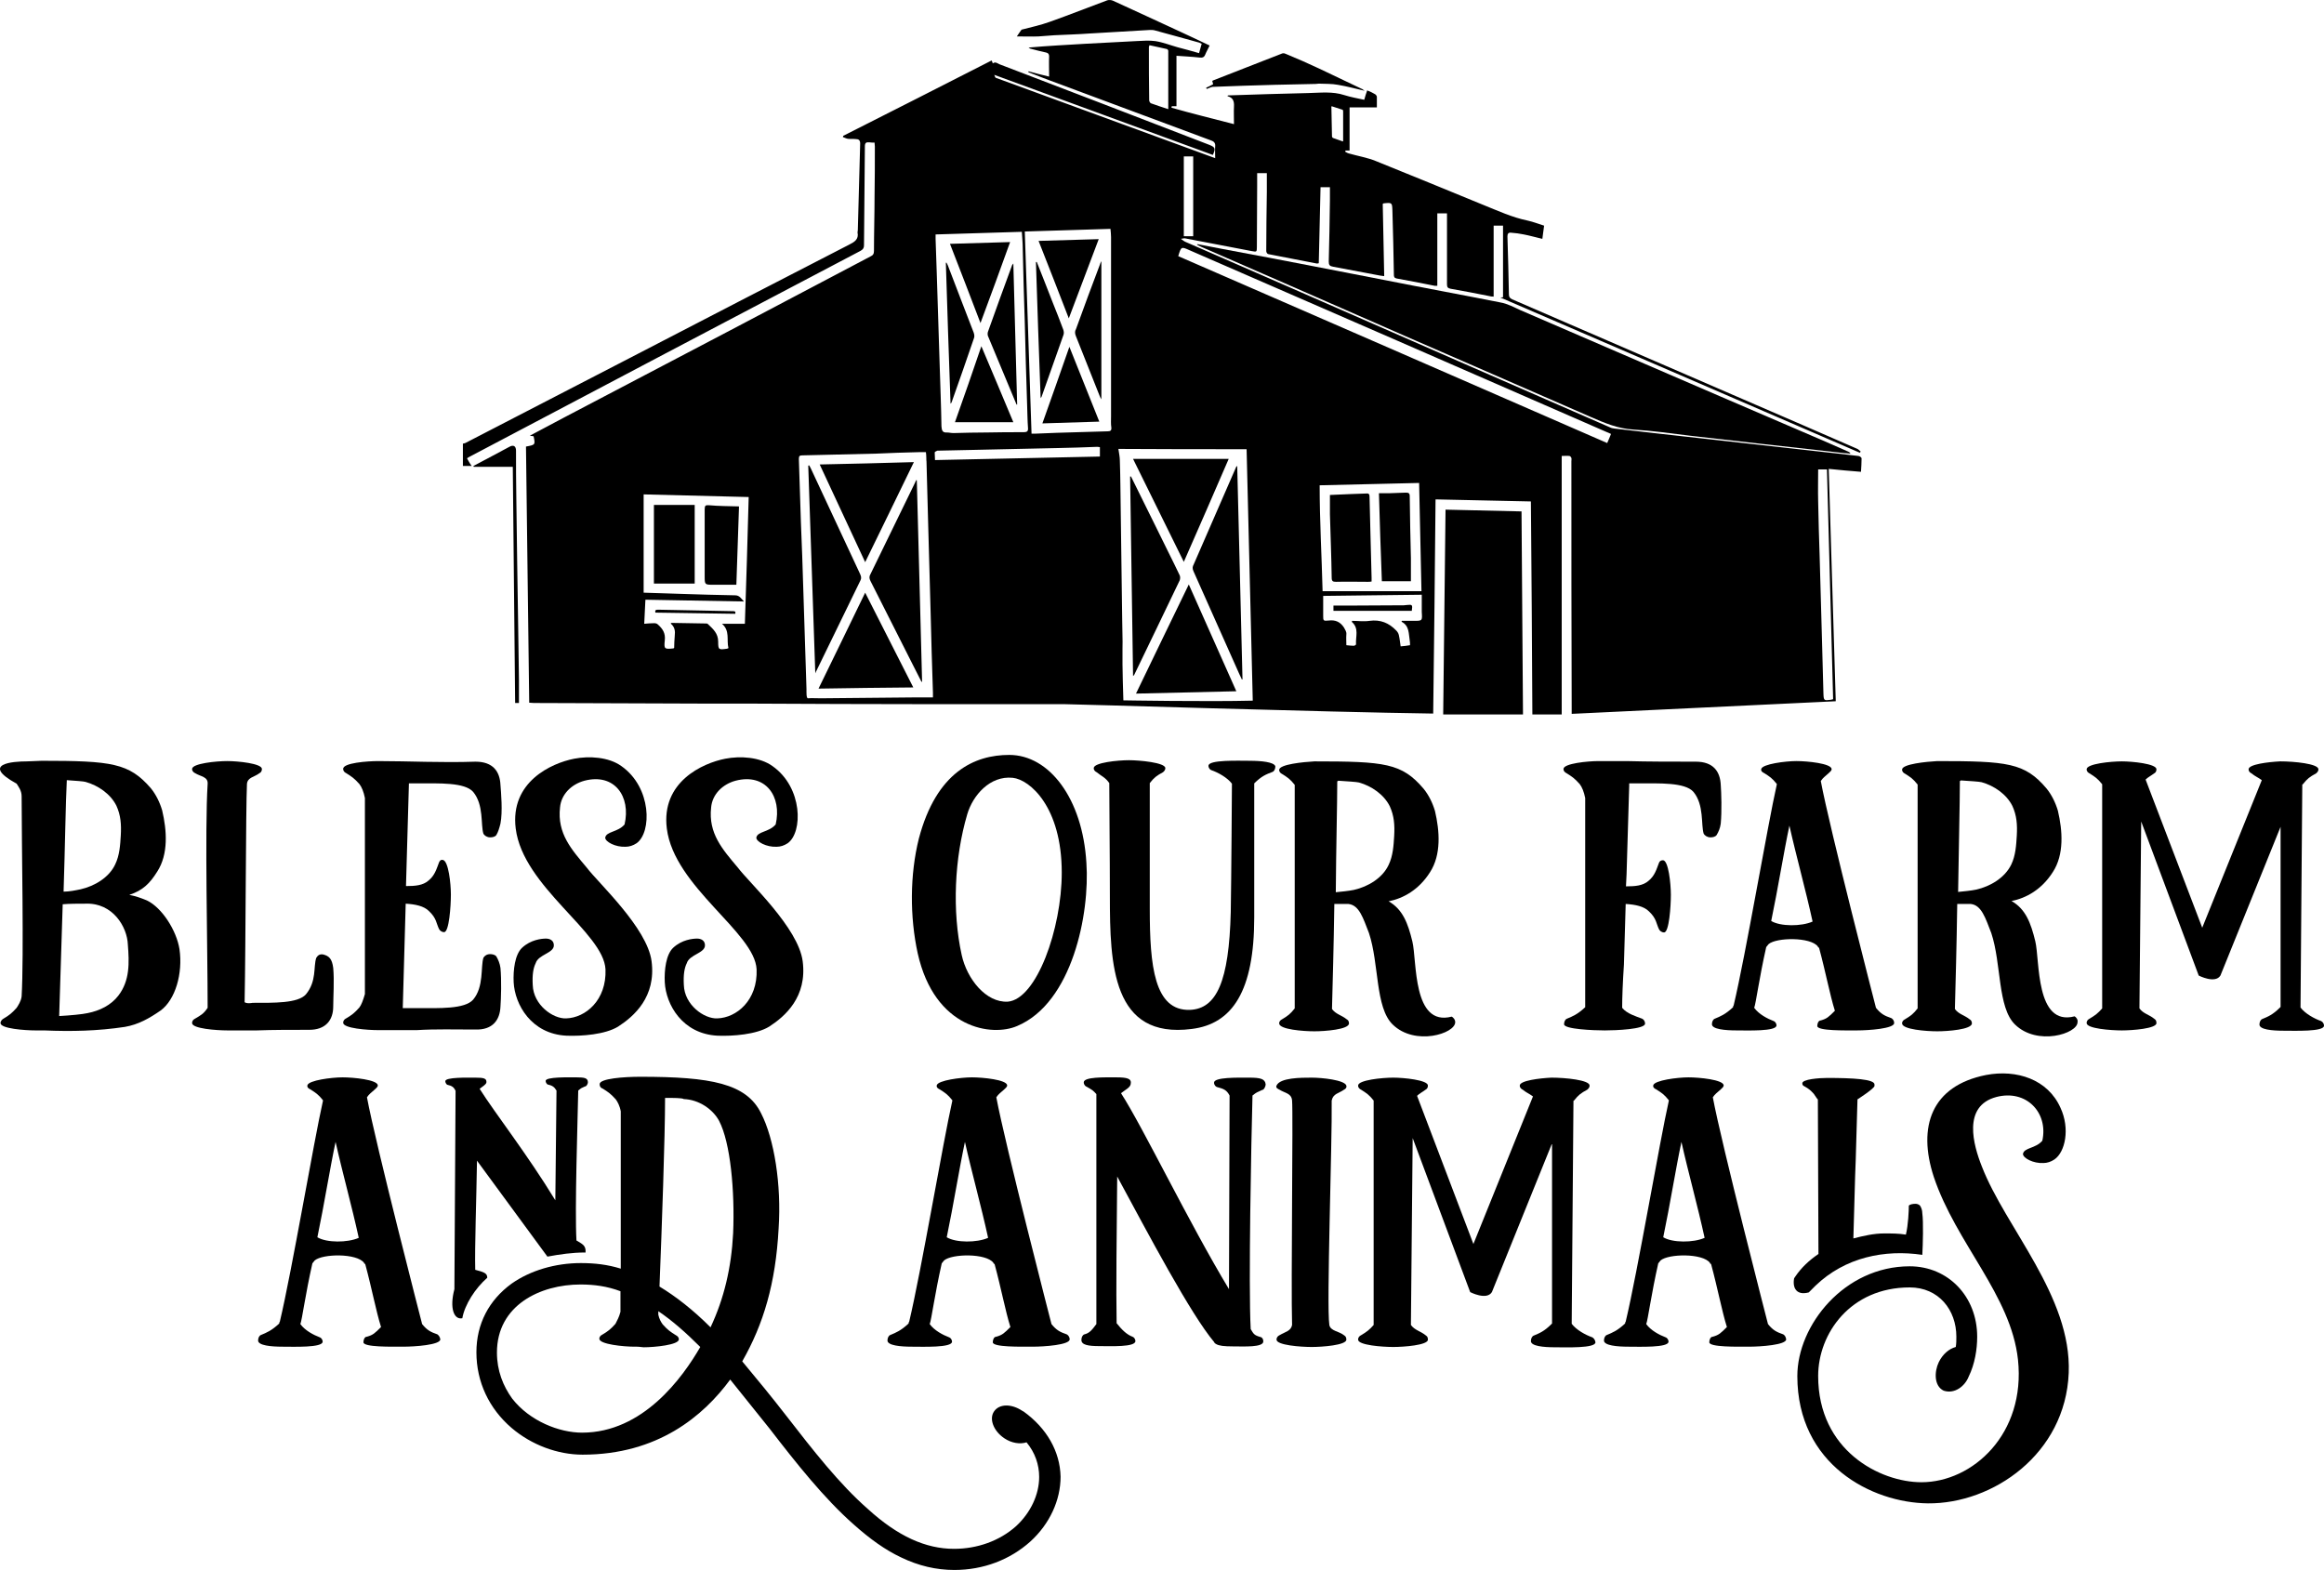 <?xml version="1.0" encoding="UTF-8" standalone="no"?>
<!-- Generator: Adobe Illustrator 21.0.0, SVG Export Plug-In . SVG Version: 6.00 Build 0)  -->

<svg
   xmlns:dc="http://purl.org/dc/elements/1.1/"
   xmlns:cc="http://creativecommons.org/ns#"
   xmlns:rdf="http://www.w3.org/1999/02/22-rdf-syntax-ns#"
   xmlns:svg="http://www.w3.org/2000/svg"
   xmlns="http://www.w3.org/2000/svg"
   xmlns:sodipodi="http://sodipodi.sourceforge.net/DTD/sodipodi-0.dtd"
   xmlns:inkscape="http://www.inkscape.org/namespaces/inkscape"
   version="1.1"
   id="Layer_1"
   x="0px"
   y="0px"
   viewBox="0 0 792.071 535.109"
   xml:space="preserve"
   sodipodi:docname="8005.svg"
   width="792.071"
   height="535.109"
   inkscape:version="0.92.3 (2405546, 2018-03-11)"><defs
   id="defs107" /><sodipodi:namedview
   pagecolor="#ffffff"
   bordercolor="#666666"
   borderopacity="1"
   objecttolerance="10"
   gridtolerance="10"
   guidetolerance="10"
   inkscape:pageopacity="0"
   inkscape:pageshadow="2"
   inkscape:window-width="640"
   inkscape:window-height="480"
   id="namedview105"
   showgrid="false"
   fit-margin-top="0"
   fit-margin-left="0"
   fit-margin-right="0"
   fit-margin-bottom="0"
   inkscape:zoom="0.27314815"
   inkscape:cx="396.07048"
   inkscape:cy="267.40001"
   inkscape:window-x="0"
   inkscape:window-y="0"
   inkscape:window-maximized="0"
   inkscape:current-layer="Layer_1" />
<style
   type="text/css"
   id="style2">
	.st0{fill:#FFFFFF;}
	.st1{fill:#1A1A1A;}
</style>
<g
   id="g102"
   transform="translate(-35.93,-164.291)">
	<path
   d="m 86,471.2 c -1.9,-0.8 -3.9,-1.5 -6,-1.9 4.6,-1.5 7,-3.9 9.5,-7.9 3.9,-6 3.3,-14.1 1.7,-20.9 -0.8,-2.7 -2.1,-5.4 -3.9,-7.6 -7.4,-8.5 -13.2,-9.3 -37.2,-9.3 l -5,0.2 c -4.8,0 -15.9,0.8 -3.5,7.6 0.6,1 1.7,2.3 1.7,4.3 0,16.8 0.8,54.4 0,68.2 -0.2,1.7 -1.2,3.1 -1.7,3.9 -1.7,1.9 -2.5,2.5 -4.5,3.7 -0.4,0.2 -1,0.8 -1,1.5 0,1.9 8.3,2.5 12,2.5 H 51 c 9.3,0.4 18.2,0.2 27.5,-1.2 4.6,-0.8 8.3,-2.9 12.2,-5.6 5,-3.7 7.6,-12.6 6.4,-20.9 -1,-6.3 -5.9,-14.1 -11.1,-16.6 z m -27.3,-41 c 2.9,0.2 5.8,0.4 6.4,0.6 4.3,1.2 8.5,4.1 10.5,8.1 1.5,3.3 1.7,6.4 1.5,10.1 -0.2,3.3 -0.4,6.8 -1.9,9.9 -2.1,4.5 -7,7.4 -11.8,8.5 -1.9,0.4 -3.9,0.8 -5.8,0.8 0.5,-15.2 0.7,-30.5 1.1,-38 z m 17.6,73.4 c -2.5,3.3 -6.4,5.2 -10.5,6 -1.7,0.4 -6,0.8 -9.7,1 l 1.2,-38.1 c 2.5,-0.2 5.2,-0.2 7.7,-0.2 9.5,-0.4 14.3,8.1 14.5,13.9 0.5,6.3 0.7,12.3 -3.2,17.4 z"
   id="path4"
   inkscape:connector-curvature="0" />
	<path
   d="m 149.5,507.4 c 0,-3.3 0.4,-8.9 0,-13.2 -0.4,-3.1 -1.4,-4.1 -3.5,-4.6 -1.4,-0.2 -1.9,0.6 -2.3,1.2 -1,3.1 0.2,7.9 -3.5,12.4 -2.7,3.1 -11,2.9 -18.2,2.9 0,0 -1.7,0.4 -2.7,-0.2 0.4,-20.9 0.4,-65.8 0.8,-74.4 0.2,-2.3 2.5,-2.3 4.3,-3.7 0.4,-0.2 0.8,-0.6 0.8,-1.4 0,-1.9 -8.3,-2.7 -11.8,-2.7 -3.7,0 -12,0.8 -12,2.7 0,0.8 0.6,1.2 1,1.4 1.9,1.2 4.5,1.2 4.3,3.7 -1,15.7 0,55.8 0,76.3 -1.4,2.1 -2.3,2.5 -4.3,3.7 -0.4,0.2 -1,0.6 -1,1.5 0,1.9 8.3,2.5 12,2.5 h 10.1 c 5.4,-0.2 11.4,-0.2 17.6,-0.2 5.9,0.1 8.4,-3.4 8.4,-7.9 z"
   id="path6"
   inkscape:connector-curvature="0" />
	<path
   d="m 206.5,507.4 c 0.2,-2.7 0.4,-8.9 0,-13.2 -0.2,-1.5 -0.8,-2.9 -1.4,-3.9 -0.4,-0.6 -1.4,-0.8 -2.1,-0.8 -1.2,0 -1.9,0.6 -2.3,1.2 -1,3.1 0.2,9.9 -3.5,14.3 -2.9,3.3 -11.6,2.9 -19,2.9 h -5 l 1,-35.6 c 3.3,0.2 6.2,0.8 7.9,2.5 2.7,2.5 2.5,4.3 3.5,6.2 0.2,0.4 0.8,1 1.7,1 1.7,0 2.3,-8.9 2.3,-12.8 0,-3.7 -0.8,-11.4 -2.7,-11.8 -0.8,-0.2 -1.2,0.4 -1.4,1 -0.8,2.1 -1.4,4.3 -3.5,6 -1.9,1.7 -4.6,1.9 -7.7,1.9 l 1,-35 h 2.9 c 7.4,0 16.1,-0.4 19,2.9 3.7,4.5 2.5,11.2 3.5,14.3 0.4,0.6 1.2,1.2 2.3,1.2 0.8,0 1.7,-0.2 2.1,-0.8 0.6,-1 1,-2.3 1.4,-3.9 0.8,-4.1 0.2,-10.5 0,-13.2 -0.2,-4.5 -2.5,-7.9 -8.5,-7.9 -11.8,0.4 -22.5,-0.2 -33.1,-0.2 -3.7,0 -12.2,0.6 -12,2.7 0,0.8 0.6,1.2 1,1.4 1.9,1.2 2.7,1.7 4.5,3.7 0.8,1 1.5,2.7 1.9,4.8 v 66.8 c -0.6,2.1 -1.2,3.7 -1.9,4.6 -1.7,1.9 -2.5,2.5 -4.5,3.7 -0.4,0.2 -1,0.6 -1,1.5 0,1.9 8.3,2.5 12,2.5 H 178 c 6.4,-0.4 13,-0.2 19.9,-0.2 6,0.2 8.4,-3.3 8.6,-7.8 z"
   id="path8"
   inkscape:connector-curvature="0" />
	<path
   d="m 224.7,486.5 c 0,-1.7 -1.4,-2.3 -2.7,-2.3 -1.5,0 -5.2,0.4 -8.1,3.1 -2.5,2.3 -3.1,7.7 -2.9,11.8 0.4,7.6 6,17.6 18,18.2 5.2,0.2 13.2,-0.4 17.6,-3.1 5.4,-3.5 13,-10.1 11.4,-22.3 -1.5,-11.4 -18.2,-26.7 -22.1,-31.9 -5.2,-6.2 -10.1,-11.6 -9.1,-20.5 0.4,-4.5 3.9,-7.9 8.3,-9.1 10.3,-2.7 15.9,5.4 13.7,14.9 -2.3,2.7 -6.2,2.3 -6.6,4.5 0,1.4 3.5,3.3 7,3.1 1.2,0 2.5,-0.4 3.7,-1.2 5.2,-3.7 5.2,-19 -5.2,-26.3 -4.3,-3.1 -11,-3.5 -16.1,-2.5 -7.7,1.5 -21.9,7.9 -19.9,23.8 2.5,19.9 30,35.4 30.6,48 0.4,10.5 -6.8,16.5 -13.4,16.7 -4.5,0.2 -11.2,-4.6 -11.4,-11.4 -0.2,-3.5 0.2,-5.8 1,-7.4 0.9,-3 6.2,-3.4 6.2,-6.1 z"
   id="path10"
   inkscape:connector-curvature="0" />
	<path
   d="m 276.2,486.5 c 0,-1.7 -1.4,-2.3 -2.7,-2.3 -1.5,0 -5.2,0.4 -8.1,3.1 -2.5,2.3 -3.1,7.7 -2.9,11.8 0.4,7.6 6,17.6 18,18.2 5.2,0.2 13.2,-0.4 17.6,-3.1 5.4,-3.5 13,-10.1 11.4,-22.3 -1.5,-11.4 -18.2,-26.7 -22.1,-31.9 -5.2,-6.2 -10.1,-11.6 -9.1,-20.5 0.4,-4.5 3.9,-7.9 8.3,-9.1 10.3,-2.7 15.9,5.4 13.7,14.9 -2.3,2.7 -6.2,2.3 -6.6,4.5 0,1.4 3.5,3.3 7,3.1 1.2,0 2.5,-0.4 3.7,-1.2 5.2,-3.7 5.2,-19 -5.2,-26.3 -4.3,-3.1 -11,-3.5 -16.1,-2.5 -7.7,1.5 -21.9,7.9 -19.9,23.8 2.5,19.9 30,35.4 30.6,48 0.4,10.5 -6.8,16.5 -13.4,16.7 -4.5,0.2 -11.2,-4.6 -11.4,-11.4 -0.2,-3.5 0.2,-5.8 1,-7.4 0.9,-3 6.2,-3.4 6.2,-6.1 z"
   id="path12"
   inkscape:connector-curvature="0" />
	<path
   d="m 379.9,421.6 c -11.8,0 -24.8,5.8 -30.8,28.5 -3.1,12.4 -3.1,26.7 -0.4,39.1 5.8,25.9 25.4,28.5 33.9,24.8 18.8,-7.9 24.8,-38.3 23.6,-55.6 -1.3,-22 -12.7,-36.8 -26.3,-36.8 z m -0.5,84.1 c -7.4,0.4 -13.9,-7.7 -15.7,-15.9 -3.3,-14.9 -2.5,-33.1 1.9,-48 1.9,-6.4 7.7,-13.2 15.5,-12.4 5.8,0.6 16.7,9.9 16.7,32.3 0,19.2 -8.6,43.2 -18.4,44 z"
   id="path14"
   inkscape:connector-curvature="0" />
	<path
   d="m 461.9,423.6 c -3.9,0 -14.1,-0.4 -14.1,1.7 0,0.8 0.6,1.4 1,1.5 2.3,0.8 5.4,2.5 7,4.6 0,0 -0.2,32.9 -0.4,43.8 -0.6,23.6 -4.8,32.9 -13.9,33.3 -12.2,0.4 -13.7,-15.1 -13.7,-34.3 v -43 c 1.5,-1.9 2.3,-2.5 4.5,-3.7 0.2,-0.2 0.8,-0.6 0.8,-1.4 0,-1.9 -8.9,-2.7 -12.4,-2.7 -3.7,0 -12,0.8 -12,2.7 0,0.8 0.6,1.2 1,1.4 1.7,1.4 2.9,1.7 4.3,3.7 v 0.2 c 0,8.3 0.2,23.4 0.2,38.3 0,23.4 0.8,48.8 27.9,45.3 13.9,-1.7 21.3,-13 21.3,-38 v -45.7 c 2.5,-2.5 4.1,-3.1 6.2,-3.9 0.6,-0.2 1,-1 1,-1.9 -0.4,-1.5 -4.9,-1.9 -8.7,-1.9 z"
   id="path16"
   inkscape:connector-curvature="0" />
	<path
   d="m 495.5,472.4 c 3.7,0.4 5,4.8 7,9.9 3.5,10.5 2.1,25.4 8.1,31.2 7.6,7.4 21.3,3.1 21.3,-0.8 0,-1 -0.8,-1.7 -1.2,-1.9 -13.4,3.5 -11.8,-19 -13.4,-25.6 -1.5,-6.2 -3.3,-11 -8.1,-13.7 5,-1 10.3,-3.9 14.1,-9.9 3.9,-6 3.3,-14.1 1.7,-20.9 -0.8,-2.7 -2.1,-5.4 -3.9,-7.6 -7.4,-8.7 -13.2,-9.3 -37.2,-9.3 -3.7,0.2 -12,1 -12,2.9 0,0.8 0.6,1.2 1,1.4 1.9,1.2 2.7,1.7 4.3,3.7 V 508 c -1.5,1.9 -2.3,2.5 -4.3,3.7 -0.4,0.2 -1,0.6 -1,1.4 0,2.1 8.3,2.7 12,2.7 3.5,0 11.8,-0.6 11.8,-2.7 0,-0.8 -0.4,-1.2 -0.8,-1.4 -1.7,-1.4 -3.7,-1.7 -5,-3.5 0.2,-7.6 0.6,-21.5 0.8,-35.8 z m -3.8,-41.8 c 0.2,0 0.2,-0.2 0.4,-0.2 3.1,0.2 6.2,0.4 7,0.6 4.3,1.2 8.5,4.1 10.5,8.1 1.5,3.3 1.7,6.4 1.5,10.1 -0.2,3.3 -0.4,6.8 -1.9,9.9 -2.1,4.5 -7,7.4 -11.8,8.5 -1.9,0.4 -4.3,0.6 -6.2,0.8 0.1,-15.2 0.5,-30.1 0.5,-37.8 z"
   id="path18"
   inkscape:connector-curvature="0" />
	<path
   d="m 591.2,432.1 v -0.8 h 2.9 c 7.4,0 16.1,-0.4 19,2.9 3.7,4.5 2.5,11.2 3.5,14.3 0.4,0.6 1.2,1.2 2.3,1.2 0.8,0 1.7,-0.2 2.1,-0.8 0.6,-1 1.2,-2.3 1.4,-3.9 0.4,-4.3 0.2,-10.5 0,-13.2 -0.2,-4.5 -2.5,-7.9 -8.5,-7.9 -8.3,0 -16.1,0 -23.6,-0.2 h -9.5 c -3.7,0 -12,0.8 -12,2.7 0,0.8 0.6,1.2 1,1.4 1.9,1.2 2.7,1.7 4.5,3.7 0.8,1 1.5,2.7 1.9,4.8 v 71.3 c -2.7,2.5 -4.3,3.1 -6.2,3.9 -0.6,0.2 -1,1 -1,1.9 0,1.7 10.1,2.1 13.9,2.1 3.7,0 13.7,-0.4 13.7,-2.3 0,-1 -0.6,-1.5 -1,-1.7 -2.1,-0.8 -5.2,-1.7 -6.8,-3.7 0,-3.5 0.2,-8.7 0.6,-14.7 l 0.6,-20.7 c 3.3,0.2 6.2,0.8 7.9,2.5 2.7,2.5 2.5,4.3 3.5,6.2 0.2,0.4 0.8,1 1.7,1 1.7,0 2.3,-8.9 2.3,-12.8 0,-3.7 -0.8,-11.8 -2.7,-11.8 -0.8,0 -1.2,0.4 -1.4,1 -0.8,2.1 -1.4,4.3 -3.5,6 -1.9,1.7 -4.6,1.9 -7.7,1.9 l 0.2,-4.1 z"
   id="path20"
   inkscape:connector-curvature="0" />
	<path
   d="m 655.5,486.9 c 0,0.2 0.2,0.4 0.4,0.4 2.3,8.5 3.7,16.1 5.4,21.5 -2.1,2.1 -2.7,2.7 -4.8,3.3 -0.8,0 -1.2,1 -1.2,1.9 0,1.7 9.5,1.5 13.6,1.5 3.9,0 12.6,-0.6 12.6,-2.5 0,-1 -0.6,-1.5 -1,-1.7 -2.3,-0.8 -3.5,-1.4 -5.2,-3.5 0,0 -15.9,-61.6 -18.8,-77.3 0.8,-1.2 1.4,-1.5 2.7,-2.7 0.4,-0.4 1,-0.8 1,-1.4 -0.2,-1.9 -8.3,-2.7 -12,-2.7 -3.7,0 -11.6,1 -12,2.7 -0.2,0.8 0.6,1.2 1,1.4 1.9,1.2 2.7,1.7 4.3,3.7 v 0.2 c -3.1,13.7 -10.6,58.1 -14.7,75.3 -0.2,0.2 -0.2,0.4 -0.2,0.6 -2.7,2.5 -4.3,3.1 -6.2,3.9 -0.6,0.2 -1,1 -1,1.9 0,1.7 4.5,2.1 8.3,2.1 3.7,0 13.7,0.4 13.7,-1.7 0,-0.8 -0.6,-1.4 -1,-1.5 -2.1,-0.8 -5,-2.3 -6.6,-4.5 0.6,-1.5 1.7,-10.1 4.1,-20.7 l 0.8,-1 c 2.6,-2.3 14.3,-2.5 16.8,0.8 z m -15.9,-8.7 c 2.3,-11 4.3,-23.6 6.2,-32.5 2.3,10.3 5.6,22.1 7.9,32.7 -3.8,1.7 -11,1.7 -14.1,-0.2 z"
   id="path22"
   inkscape:connector-curvature="0" />
	<path
   d="m 743,510.7 c -13.4,3.5 -11.8,-19 -13.4,-25.6 -1.5,-6.2 -3.3,-11 -8.1,-13.7 5,-1 10.3,-3.9 14.1,-9.9 3.9,-6 3.3,-14.1 1.7,-20.9 -0.8,-2.7 -2.1,-5.4 -3.9,-7.6 -7.4,-8.7 -13.2,-9.3 -37.2,-9.3 -3.7,0.2 -12,1 -12,2.9 0,0.8 0.6,1.2 1,1.4 1.9,1.2 2.7,1.7 4.3,3.7 V 508 c -1.5,1.9 -2.3,2.5 -4.3,3.7 -0.4,0.2 -1,0.6 -1,1.4 0,2.1 8.3,2.7 12,2.7 3.5,0 11.8,-0.6 11.8,-2.7 0,-0.8 -0.4,-1.2 -0.8,-1.4 -1.7,-1.4 -3.7,-1.7 -5,-3.5 0.2,-7.6 0.6,-21.5 0.8,-35.8 h 4.6 c 3.7,0.4 5,4.8 7,9.9 3.5,10.5 2.1,25.4 8.1,31.2 7.6,7.4 21.3,3.1 21.3,-0.8 0.2,-1 -0.6,-1.8 -1,-2 z m -33.5,-43.2 c -1.9,0.4 -4.3,0.6 -6.2,0.8 0.2,-15.1 0.6,-30 0.6,-37.8 0.2,0 0.2,-0.2 0.4,-0.2 3.1,0.2 6.2,0.4 7,0.6 4.3,1.2 8.5,4.1 10.5,8.1 1.5,3.3 1.7,6.4 1.5,10.1 -0.2,3.3 -0.4,6.8 -1.9,9.9 -2.2,4.5 -7.1,7.4 -11.9,8.5 z"
   id="path24"
   inkscape:connector-curvature="0" />
	<path
   d="m 827,512.3 c -2.3,-0.8 -5.4,-2.5 -7,-4.6 l 0.6,-75.9 c 0,-0.2 0.2,-0.2 0.2,-0.2 1.5,-1.9 2.3,-2.5 4.5,-3.7 0.2,-0.2 0.8,-0.6 0.8,-1.4 0,-1.9 -8.3,-2.7 -13,-2.7 -4.1,0.2 -10.8,1 -10.8,2.7 0,0.8 0.6,1.2 1,1.4 1.2,1 2.3,1.4 3.5,2.3 L 786.5,480.5 767.2,430 c 0.8,-0.8 1.7,-1.2 2.9,-2.1 0.4,-0.2 0.8,-0.6 0.8,-1.4 0,-1.9 -8.3,-2.7 -11.8,-2.7 -3.7,0 -12,0.8 -12,2.7 0,0.8 0.6,1.2 1,1.4 1.9,1.2 2.7,1.7 4.3,3.7 V 508 c -1.5,1.7 -2.3,2.3 -4.3,3.5 -0.4,0.2 -1,0.6 -1,1.5 0,1.9 8.3,2.5 12,2.5 3.5,0 11.8,-0.6 11.8,-2.5 0,-1 -0.4,-1.2 -0.8,-1.5 -1.7,-1.4 -3.7,-1.7 -5,-3.5 l 0.6,-63.7 19.6,52.5 c 0,0 5.6,2.9 7.4,0 l 20.5,-50.7 v 61.4 l -0.2,0.2 c -2.5,2.5 -4.1,3.1 -6,3.9 -0.6,0.2 -1,1 -1,1.9 0,1.7 4.3,2.1 8.1,2.1 3.9,0 13.9,0.4 13.9,-1.7 0,-0.9 -0.6,-1.4 -1,-1.6 z"
   id="path26"
   inkscape:connector-curvature="0" />
	<path
   d="m 185,619.1 c -2.3,-0.8 -3.5,-1.4 -5.2,-3.5 0,0 -15.9,-61.6 -18.8,-77.3 0.8,-1.2 1.4,-1.5 2.7,-2.7 0.4,-0.4 1,-0.8 1,-1.4 -0.2,-1.9 -8.3,-2.7 -12,-2.7 -3.7,0 -11.6,1 -12,2.7 -0.2,0.8 0.6,1.2 1,1.4 1.9,1.2 2.7,1.7 4.3,3.7 v 0.2 c -3.1,13.7 -10.6,58.1 -14.7,75.3 -0.2,0.2 -0.2,0.4 -0.2,0.6 -2.7,2.5 -4.3,3.1 -6.2,3.9 -0.6,0.2 -1,1 -1,1.9 0,1.7 4.5,2.1 8.3,2.1 3.7,0 13.7,0.4 13.7,-1.7 0,-0.8 -0.6,-1.4 -1,-1.5 -2.1,-0.8 -5,-2.3 -6.6,-4.5 0.6,-1.5 1.7,-10.1 4.1,-20.7 l 0.8,-1 c 2.7,-2.3 14.3,-2.5 16.8,0.8 0,0.2 0.2,0.4 0.4,0.4 2.3,8.5 3.7,16.1 5.4,21.5 -2.1,2.1 -2.7,2.7 -4.8,3.3 -0.8,0 -1.2,1 -1.2,1.9 0,1.7 9.5,1.5 13.6,1.5 3.9,0 12.6,-0.6 12.6,-2.5 -0.1,-0.9 -0.7,-1.5 -1,-1.7 z M 144.1,586 c 2.3,-11 4.3,-23.6 6.2,-32.5 2.3,10.3 5.6,22.1 7.9,32.7 -3.8,1.7 -11,1.7 -14.1,-0.2 z"
   id="path28"
   inkscape:connector-curvature="0" />
	<path
   d="m 202,599.8 c 0,-1.5 -1,-1.9 -4.1,-2.7 v -0.2 c -0.2,-7.2 0.4,-24 0.6,-37 l 24,32.7 c 4.3,-0.8 8.5,-1.4 12.8,-1.4 h 0.2 c 0.2,-2.5 -1.2,-2.9 -3.1,-4.1 -0.6,-10.5 0.4,-40.7 0.6,-50.9 V 536 c 1.2,-1 1,-0.8 2.3,-1.4 0.6,0 1,-1 1,-1.4 0,-1.5 -1.2,-1.7 -3.9,-1.7 -2.7,0 -10.5,-0.2 -10.5,1.2 0,0.6 0.4,1 0.6,1.2 1.7,0.4 2.3,0.8 3.1,2.1 l -0.4,37.4 c -9.7,-15.9 -20.5,-29.6 -25.8,-38 1,-0.8 2.1,-1.4 2.3,-2.1 0.2,-1.5 -1,-1.7 -3.7,-1.7 -2.7,0 -10.3,-0.2 -10.3,1.2 0,0.6 0.4,1 0.6,1.2 1.7,0.4 2.3,0.8 2.9,2.1 l -0.4,67.6 c -1.7,6.4 -0.2,10.5 2.7,9.9 0.8,-4.6 4.4,-10.2 8.5,-13.8 z"
   id="path30"
   inkscape:connector-curvature="0" />
	<path
   d="m 384.8,645.4 c -0.2,0 -0.2,-0.2 -0.4,-0.2 -3.7,-2.5 -7.9,-2.5 -9.7,0.2 -1.7,2.5 -0.2,6.6 3.5,9.1 2.5,1.7 5.4,2.1 7.6,1.4 2.9,3.5 4.3,7.6 4.3,11.8 0,6 -2.9,12.2 -7.9,16.8 -5.6,5 -13.2,7.7 -21.1,7.7 -9.7,0 -19.2,-4.3 -29.4,-13.6 -9.7,-8.5 -18.6,-19.9 -27.9,-31.9 -4.8,-6.2 -9.9,-12.4 -14.9,-18.4 7.2,-12.6 11.4,-26.5 12.4,-45.3 1,-14.9 -1.5,-30.6 -6,-39.3 -5,-10.1 -17,-12.4 -41.1,-12.4 -5.6,0 -13.9,0.6 -13.9,2.5 0,1 0.6,1.4 1,1.5 1.9,1.2 2.7,1.7 4.5,3.7 0.6,0.8 1.4,2.3 1.7,4.1 v 53.6 c -4.5,-1.4 -8.9,-1.9 -13.6,-1.9 -8.7,0 -17.2,2.5 -23.6,7 -7.7,5.6 -12,13.7 -12,23.4 0,10.1 4.3,19.2 12,25.8 6.8,5.8 15.7,9.1 24.2,9.1 25.6,0 41.2,-13.2 50.3,-25.6 l 13.4,16.7 c 9.1,11.8 18.6,23.8 28.7,32.7 5.6,5 10.8,8.7 16.1,11.2 6,2.9 12,4.3 18.2,4.3 9.9,0 19,-3.5 25.9,-9.7 6.6,-6 10.3,-14.1 10.3,-22.1 -0.2,-8.6 -4.7,-16.5 -12.6,-22.2 z m -150.5,7.2 c -7.7,0 -17.8,-3.9 -23.8,-11.6 -3.1,-4.3 -5.2,-9.5 -5.2,-15.7 0,-16.1 14.7,-23.2 28.5,-23.2 4.6,0 9.1,0.6 13.6,2.3 v 7 c -0.4,1.7 -1.2,3.1 -1.7,4.1 -1.7,1.9 -2.5,2.5 -4.5,3.7 -0.4,0.2 -1,0.6 -1,1.4 0,1.9 8.3,2.7 12,2.7 h 0.8 c 1,0 1.7,0.2 2.3,0.2 3.7,0 12,-0.8 12,-2.7 0,-0.8 -0.6,-1.2 -1,-1.4 -1.9,-1.2 -2.7,-1.7 -4.5,-3.7 -0.6,-0.8 -1.2,-1.9 -1.5,-3.3 v -1.2 c 4.6,3.1 9.3,7.2 14.3,12.2 -6,10.4 -19.5,29.2 -40.3,29.2 z m 51.5,-68 c -0.6,11.8 -3.1,22.3 -7.7,32.1 -6,-6 -11.8,-10.5 -17.4,-13.9 0.8,-20.1 1.9,-50.9 1.9,-64.3 2.9,0 5.8,0 6.4,0.4 5.2,0.2 9.9,3.5 12,7.4 3.9,7.4 5.4,24 4.8,38.3 z"
   id="path32"
   inkscape:connector-curvature="0" />
	<path
   d="m 399.5,619.1 c -2.3,-0.8 -3.5,-1.4 -5.2,-3.5 0,0 -15.9,-61.6 -18.8,-77.3 0.8,-1.2 1.4,-1.5 2.7,-2.7 0.4,-0.4 1,-0.8 1,-1.4 -0.2,-1.9 -8.3,-2.7 -12,-2.7 -3.7,0 -11.6,1 -12,2.7 -0.2,0.8 0.6,1.2 1,1.4 1.9,1.2 2.7,1.7 4.3,3.7 v 0.2 c -3.1,13.7 -10.6,58.1 -14.7,75.3 -0.2,0.2 -0.2,0.4 -0.2,0.6 -2.7,2.5 -4.3,3.1 -6.2,3.9 -0.6,0.2 -1,1 -1,1.9 0,1.7 4.5,2.1 8.3,2.1 3.7,0 13.7,0.4 13.7,-1.7 0,-0.8 -0.6,-1.4 -1,-1.5 -2.1,-0.8 -5,-2.3 -6.6,-4.5 0.6,-1.5 1.7,-10.1 4.1,-20.7 l 0.8,-1 c 2.7,-2.3 14.3,-2.5 16.8,0.8 0,0.2 0.2,0.4 0.4,0.4 2.3,8.5 3.7,16.1 5.4,21.5 -2.1,2.1 -2.7,2.7 -4.8,3.3 -0.8,0 -1.2,1 -1.2,1.9 0,1.7 9.5,1.5 13.6,1.5 3.9,0 12.6,-0.6 12.6,-2.5 0,-0.9 -0.6,-1.5 -1,-1.7 z M 358.6,586 c 2.3,-11 4.3,-23.6 6.2,-32.5 2.3,10.3 5.6,22.1 7.9,32.7 -3.8,1.7 -11,1.7 -14.1,-0.2 z"
   id="path34"
   inkscape:connector-curvature="0" />
	<path
   d="m 461.7,531.6 c -3.9,0 -12,-0.2 -12,1.7 0,0.8 0.6,1.4 1,1.5 2.3,0.6 3.3,1 4.3,2.9 l -0.2,66 c -13.7,-22.7 -29.2,-55 -36.8,-66.8 1.5,-1.2 3.1,-1.9 3.3,-3.1 0.4,-1.9 -1.2,-2.3 -5,-2.3 -3.9,0 -11,-0.2 -11,1.7 0,0.8 0.6,1.4 1,1.5 2.1,1.2 2.1,1.2 3.3,2.5 v 78.4 c -1.7,2.3 -2.5,3.1 -4.1,3.5 -0.6,0.2 -1,1 -1,1.9 0,1.7 2.3,2.1 6.2,2.1 3.7,0 12.2,0.4 12.2,-1.7 0,-0.8 -0.6,-1.4 -1,-1.5 -2.1,-0.8 -3.7,-2.5 -5.4,-4.6 v -0.2 c -0.2,-10.3 0,-31.4 0.2,-49.8 10.6,19.6 25,46.9 33.1,56.5 0,0.2 0.2,0.4 0.6,0.6 1,0.6 2.7,0.8 5.8,0.8 3.7,0 10.3,0.4 10.3,-1.7 0,-0.8 -0.4,-1.4 -1,-1.5 -2.1,-0.6 -2.3,-1 -3.3,-2.7 -0.8,-14.7 0.2,-64.7 0.6,-79.2 v -0.4 c 1.5,-1.2 1.4,-1 3.3,-1.9 0.6,0 1.2,-1.2 1.2,-1.9 -0.2,-1.9 -1.8,-2.3 -5.6,-2.3 z"
   id="path36"
   inkscape:connector-curvature="0" />
	<path
   d="m 494,535.7 c 0.4,-0.2 1,-0.6 0.8,-1.4 -0.6,-1.9 -8.3,-2.7 -11.8,-2.7 -3.7,0 -10.8,0 -12,2.7 -0.4,0.8 0.6,1.2 1,1.4 1.9,1.2 4.1,1.2 4.3,3.7 0.4,4.3 -0.4,62.5 0,76.5 -0.4,2.1 -2.3,2.3 -4.3,3.5 -0.4,0.2 -1,0.6 -1,1.5 0,1.9 8.3,2.5 12,2.5 3.5,0 11.8,-0.6 11.8,-2.5 0,-1 -0.4,-1.2 -0.8,-1.5 -1.7,-1.4 -4.6,-1.4 -5,-3.5 -1,-6.6 1,-62.3 0.8,-76.5 0.5,-2.4 2.4,-2.4 4.2,-3.7 z"
   id="path38"
   inkscape:connector-curvature="0" />
	<path
   d="m 578.6,620.1 c -2.3,-0.8 -5.4,-2.5 -7,-4.6 l 0.6,-75.9 c 0,-0.2 0.2,-0.2 0.2,-0.2 1.5,-1.9 2.3,-2.5 4.5,-3.7 0.2,-0.2 0.8,-0.6 0.8,-1.4 0,-1.9 -8.3,-2.7 -13,-2.7 -4.1,0.2 -10.8,1 -10.8,2.7 0,0.8 0.6,1.2 1,1.4 1.2,1 2.3,1.4 3.5,2.3 l -20.3,50.3 -19.2,-50.5 c 0.8,-0.8 1.7,-1.2 2.9,-2.1 0.4,-0.2 0.8,-0.6 0.8,-1.4 0,-1.9 -8.3,-2.7 -11.8,-2.7 -3.7,0 -12,0.8 -12,2.7 0,0.8 0.6,1.2 1,1.4 1.9,1.2 2.7,1.7 4.3,3.7 v 76.5 c -1.5,1.7 -2.3,2.3 -4.3,3.5 -0.4,0.2 -1,0.6 -1,1.5 0,1.9 8.3,2.5 12,2.5 3.5,0 11.8,-0.6 11.8,-2.5 0,-1 -0.4,-1.2 -0.8,-1.5 -1.7,-1.4 -3.7,-1.7 -5,-3.5 l 0.6,-63.7 19.6,52.5 c 0,0 5.6,2.9 7.4,0 L 564.9,554 v 61.4 l -0.2,0.2 c -2.5,2.5 -4.1,3.1 -6,3.9 -0.6,0.2 -1,1 -1,1.9 0,1.7 4.3,2.1 8.1,2.1 3.9,0 13.9,0.4 13.9,-1.7 -0.1,-0.9 -0.7,-1.5 -1.1,-1.7 z"
   id="path40"
   inkscape:connector-curvature="0" />
	<path
   d="m 643.7,619.1 c -2.3,-0.8 -3.5,-1.4 -5.2,-3.5 0,0 -15.9,-61.6 -18.8,-77.3 0.8,-1.2 1.4,-1.5 2.7,-2.7 0.4,-0.4 1,-0.8 1,-1.4 -0.2,-1.9 -8.3,-2.7 -12,-2.7 -3.7,0 -11.6,1 -12,2.7 -0.2,0.8 0.6,1.2 1,1.4 1.9,1.2 2.7,1.7 4.3,3.7 v 0.2 c -3.1,13.7 -10.6,58.1 -14.7,75.3 -0.2,0.2 -0.2,0.4 -0.2,0.6 -2.7,2.5 -4.3,3.1 -6.2,3.9 -0.6,0.2 -1,1 -1,1.9 0,1.7 4.5,2.1 8.3,2.1 3.7,0 13.7,0.4 13.7,-1.7 0,-0.8 -0.6,-1.4 -1,-1.5 -2.1,-0.8 -5,-2.3 -6.6,-4.5 0.6,-1.5 1.7,-10.1 4.1,-20.7 l 0.8,-1 c 2.7,-2.3 14.3,-2.5 16.8,0.8 0,0.2 0.2,0.4 0.4,0.4 2.3,8.5 3.7,16.1 5.4,21.5 -2.1,2.1 -2.7,2.7 -4.8,3.3 -0.8,0 -1.2,1 -1.2,1.9 0,1.7 9.5,1.5 13.6,1.5 3.9,0 12.6,-0.6 12.6,-2.5 -0.1,-0.9 -0.6,-1.5 -1,-1.7 z M 602.8,586 c 2.3,-11 4.3,-23.6 6.2,-32.5 2.3,10.3 5.6,22.1 7.9,32.7 -3.8,1.7 -11,1.7 -14.1,-0.2 z"
   id="path42"
   inkscape:connector-curvature="0" />
	<path
   d="m 652.4,604.8 2.3,-2.3 c 10.1,-9.7 23.6,-12.4 36.4,-10.5 0.2,-3.5 0.4,-11.4 0,-14.1 0,-1.2 -0.4,-2.1 -0.8,-2.7 -0.4,-0.4 -1,-0.6 -1.5,-0.6 -1,0 -1.9,0.2 -2.3,0.6 0,1.7 -0.2,6.6 -1,9.9 -2.5,-0.4 -4.8,-0.4 -7.4,-0.4 -3.5,0 -7,0.8 -10.5,1.7 l 0.6,-21.3 0.2,-5.4 0.6,-20.7 c 0,0 5.8,-3.7 5.8,-4.6 V 534 c 0.2,-1.9 -7.4,-2.3 -16.1,-2.3 -2.5,0 -8.7,0.4 -8.5,1.9 0,0.6 0.4,0.8 0.8,1 1.4,0.8 1.9,1.2 3.1,2.5 0.6,0.8 1.2,1.9 1.4,1.9 l 0.2,52.7 c -3.1,2.1 -5.8,4.6 -7.9,7.7 l -0.4,0.6 c -0.6,3.4 0.9,5.9 5,4.8 z"
   id="path44"
   inkscape:connector-curvature="0" />
	<path
   d="m 716.3,538.2 c 10.3,-2.7 17.8,5.4 15.7,14.9 -2.3,2.7 -6.2,2.3 -6.6,4.5 0,1.4 3.5,3.3 7,3.1 1.2,0 2.5,-0.4 3.7,-1.2 3.7,-2.5 5.4,-10.5 2.1,-17.6 -4.3,-9.7 -14.9,-13.2 -25.4,-11.2 -18.6,3.7 -23.4,17.6 -17.8,34.7 7.6,22.7 26.3,40.3 28.7,62.3 2.7,25.4 -15.5,41.8 -32.9,41.8 -14.1,0 -35.2,-10.8 -35.2,-36.2 0,-14.5 11,-30.2 31.2,-30.2 9.9,0 15.9,7.7 15.9,16.8 0,1.2 0,2.3 -0.2,3.5 -2.3,0.6 -4.5,2.5 -5.8,5.2 -1.5,3.1 -1.7,8.1 1.7,9.7 3.7,1.2 7.2,-1.5 8.5,-4.8 2.1,-4.3 2.9,-9.3 2.9,-13.6 0,-13.7 -9.9,-24 -23,-24 -22.3,0 -38.3,20.1 -38.3,37.4 0,30.2 25.4,43.2 44.5,43.4 22.1,0.2 46.9,-16.8 48,-44.5 1,-26.1 -21.5,-49.4 -29.6,-70.3 -2.9,-7.3 -6.7,-20.6 4.9,-23.7 z"
   id="path46"
   inkscape:connector-curvature="0" />
	<path
   d="m 195.1,320.5 c 0.3,-0.2 0.6,-0.4 1,-0.6 44.4,-23.4 88.7,-46.8 133.1,-70.1 0.9,-0.5 1.2,-1 1.2,-1.9 0.1,-11.2 0.2,-22.5 0.3,-33.7 0,-1.2 0.4,-1.5 1.5,-1.4 0.6,0.1 1.2,0.1 1.8,0.1 0,0.5 0.1,0.9 0.1,1.3 0,5.6 0,11.3 -0.1,16.9 0,6.2 -0.2,12.5 -0.2,18.7 0,1 -0.3,1.5 -1.2,1.9 -30.9,16.3 -61.8,32.6 -92.8,48.8 -7.7,4 -15.4,8.1 -23.3,12.3 0.6,0.1 1,0.1 1.3,0.2 0.6,2.9 0.6,2.9 -2.6,3.5 0.4,29 0.7,58.1 1.1,87.3 0.6,0 1.1,0.1 1.6,0.1 18.9,0.1 37.7,0.1 56.6,0.2 5.1,0 10.3,0 15.4,0 21.2,0.1 42.4,0.2 63.6,0.2 15.1,0 30.2,0 45.3,0 4.2,0 88.4,2.7 125.6,3.2 0.3,-24.3 0.6,-48.5 0.8,-73 10.8,0.2 21.6,0.5 32.5,0.7 0.2,24.2 0.4,48.3 0.5,72.6 3.3,0 6.6,0 10,0 0,-29.3 0,-58.6 0,-88.1 0.9,0 1.8,-0.1 2.6,0 0.3,0 0.6,0.4 0.7,0.7 0.1,0.3 0,0.8 0,1.1 0,28.2 0,56.4 0.1,84.6 0,0.5 0,0.9 0,1.5 30,-1.4 59.9,-2.9 90,-4.3 -0.8,-26.3 -1.6,-52.6 -2.4,-79.2 3.7,0.4 7.3,0.7 11,1 0.1,-1.6 0.2,-3.1 0.2,-4.6 0,-0.3 -0.7,-0.8 -1.1,-0.8 -2.6,-0.3 -5.2,-0.6 -7.8,-0.9 -7.2,-0.8 -14.3,-1.6 -21.5,-2.4 -6.6,-0.7 -13.1,-1.5 -19.7,-2.2 -6.3,-0.7 -12.6,-1.4 -18.9,-2.1 -5,-0.6 -9.9,-1.1 -14.9,-1.7 -0.5,-0.1 -1,-0.1 -1.5,-0.3 -17.3,-7.6 -34.7,-15.1 -52,-22.7 -19.3,-8.4 -38.5,-16.9 -57.8,-25.3 -11.8,-5.1 -23.5,-10.3 -35.3,-15.4 -0.5,-0.2 -1,-0.7 -1.5,-1 0.6,-0.1 1.3,-0.3 1.8,-0.1 7.5,1.4 15,2.9 22.5,4.3 1.5,0.3 1.6,0.2 1.6,-1.3 0,-7 0.1,-14 0.1,-21 0,-1.4 0,-2.8 0,-4.3 1.2,0 2.2,0 3.3,0 0,2.1 0,4.3 0,6.4 -0.1,6.7 -0.2,13.5 -0.2,20.2 0,0.4 0.4,1 0.7,1 5.5,1.1 11,2.1 16.5,3.2 0.2,0 0.4,0 0.7,-0.1 0.2,-8.6 0.4,-17.2 0.6,-25.9 1.1,0 2.1,0 3.2,0 0,1.5 0,2.9 0,4.4 -0.1,7 -0.2,13.9 -0.4,20.9 0,1.2 0.3,1.6 1.5,1.8 5.3,1 10.6,2 15.9,3 0.4,0.1 0.9,0.1 1.5,0.2 -0.2,-8.3 -0.3,-16.5 -0.5,-24.6 0.2,-0.1 0.2,-0.2 0.3,-0.2 2.9,-0.3 2.9,-0.3 3,2.6 0.2,7.2 0.4,14.5 0.5,21.7 0,0.7 0.1,1.1 0.9,1.3 4.3,0.8 8.7,1.6 13,2.5 0.2,0 0.5,0 0.9,0 0,-8.2 0,-16.4 0,-24.7 1.1,0 2.1,0 3.3,0 0,1.6 0,3.3 0,4.9 0,6.4 0,12.9 0,19.3 0,1 0.3,1.3 1.2,1.5 4.6,0.8 9.2,1.7 13.7,2.6 0.3,0.1 0.6,0 1,0.1 0,-8.1 0,-16 0,-24.2 1,0 2,0 3.2,0 0,8.1 0,16.2 0,24.4 -0.3,0 -0.6,0.1 -0.9,0.1 40.8,17.6 81.6,35.2 122.5,52.9 0.1,-0.1 0.2,-0.3 0.3,-0.4 -0.4,-0.3 -0.7,-0.7 -1.1,-0.9 -6.2,-2.7 -12.4,-5.4 -18.6,-8.1 -33,-14.3 -66,-28.6 -99.1,-42.9 -0.8,-0.4 -1.1,-0.8 -1.1,-1.7 -0.1,-6.6 -0.3,-13.1 -0.5,-19.7 0,-0.9 0.3,-1.4 1.2,-1.3 1.5,0.1 2.9,0.3 4.4,0.6 2.1,0.4 4.1,1 6.3,1.5 0.2,-1.6 0.4,-3.1 0.6,-4.5 -1.9,-0.6 -3.7,-1.3 -5.5,-1.7 -5.4,-1.1 -10.3,-3.4 -15.3,-5.4 -12.2,-5 -24.3,-10 -36.5,-14.9 -2.9,-1.2 -6.1,-1.7 -9.2,-2.6 -0.5,-0.1 -0.9,-0.4 -1.3,-0.6 0,-0.1 0.1,-0.2 0.1,-0.4 0.5,0 1,0 1.4,0 0,-4.9 0,-9.7 0,-14.7 3,0 6.1,0 9.3,0 0,-1.3 0,-2.5 0,-3.6 0,-0.3 -0.3,-0.7 -0.6,-0.9 -0.8,-0.5 -1.7,-0.9 -2.7,-1.3 -0.4,1.1 -0.7,2.1 -1,3.2 -2.3,-0.5 -4.6,-0.9 -6.8,-1.6 -4,-1.3 -8,-0.8 -12.1,-0.7 -9.2,0.2 -18.3,0.5 -27.4,0.8 -0.1,0 -0.2,0.1 -0.3,0.1 0,0.1 0,0.2 0.1,0.2 1.8,0.5 2.2,1.7 2.1,3.5 -0.1,1.9 0,3.8 0,6 -7.3,-1.9 -14.3,-3.6 -21.3,-5.6 0,-0.2 0.1,-0.3 0.1,-0.5 0.5,0 0.9,0 1.6,0 0,-5.8 0,-11.4 0,-17.2 2.7,0.2 5.2,0.3 7.8,0.6 1,0.1 1.6,0 2,-1 0.4,-1 1,-2 1.5,-3.1 -3.4,-1.6 -6.7,-3.2 -10,-4.7 -7.6,-3.5 -15.3,-7.1 -23,-10.6 -0.5,-0.2 -1.3,-0.3 -1.9,-0.1 -6.5,2.4 -13,5 -19.5,7.3 -3.3,1.2 -6.7,1.9 -9.7,2.7 -0.6,0.8 -1,1.4 -1.6,2.3 2.7,0 5.1,0.1 7.4,0 1.8,-0.1 3.6,-0.3 5.4,-0.4 4,-0.2 8,-0.3 12.1,-0.6 6.8,-0.4 13.7,-0.8 20.5,-1.2 0.6,0 1.2,0 1.8,0.2 5,1.4 10,2.7 14.9,4.1 0.3,0.1 0.5,0.2 0.9,0.4 -0.3,1.1 -0.6,2.1 -0.9,3.2 -2.5,-0.7 -4.9,-1.4 -7.3,-2 -2.5,-0.7 -5,-1.7 -7.6,-2.1 -2.1,-0.3 -4.4,-0.1 -6.6,0 -5.7,0.3 -11.4,0.6 -17.1,0.9 -6.5,0.4 -12.9,0.7 -19.5,1.3 0.2,0.1 0.5,0.4 0.7,0.4 1.8,0.5 3.5,0.9 5.3,1.3 0.7,0.2 1,0.5 1,1.3 -0.1,2.2 0,4.5 0,6.9 -2.6,-0.6 -4.8,-1.2 -7,-1.8 0,0.1 -0.1,0.2 -0.1,0.3 2.4,0.9 4.8,1.9 7.3,2.8 18.4,6.8 36.7,13.7 55.1,20.5 0.9,0.3 1.4,0.9 1.3,1.9 -0.1,1.3 0,2.5 0,4.1 -25.1,-9.2 -50,-18.3 -74.8,-27.4 -0.2,-0.1 -0.2,-0.4 -0.5,-1 25,9.2 49.8,18.2 74.5,27.3 1,-2.2 0.8,-2.6 -1.1,-3.4 -23.9,-9.2 -47.7,-18.4 -71.6,-27.5 -0.7,-0.3 -1.4,-1 -2.3,-0.3 -0.1,-0.3 -0.2,-0.6 -0.4,-1 -16.9,8.6 -33.7,17.2 -50.6,25.7 0,0.1 0,0.3 -0.1,0.4 0.6,0.2 1.1,0.5 1.7,0.6 0.9,0.1 1.9,0 2.8,0.1 0.9,0 1.4,0.4 1.4,1.5 -0.3,9.8 -0.5,19.7 -0.8,29.5 0,0.3 -0.1,0.5 -0.1,0.8 0.5,2.4 -1.1,3.3 -2.9,4.2 -24.9,12.8 -49.8,25.7 -74.7,38.6 -18.6,9.6 -37.2,19.2 -55.9,28.9 -0.3,0.2 -0.7,0.2 -1,0.3 0,2.5 0,5.1 0,7.6 0.9,0 1.9,0 3,0 -0.7,-0.9 -1.1,-1.7 -1.6,-2.6 z m 460.5,3.8 c 0.7,0 1.8,0 3,0 0.7,26.1 1.4,52.2 2.1,78.3 -0.4,0.1 -0.6,0.2 -0.8,0.2 -2.3,0.3 -2.4,0.3 -2.5,-2 -0.2,-6.2 -0.3,-12.4 -0.5,-18.5 -0.3,-9.5 -0.5,-19.1 -0.8,-28.6 -0.2,-6.2 -0.4,-12.4 -0.5,-18.5 -0.1,-3.7 0,-7.2 0,-10.9 z M 489.8,200.5 c 1.2,0.4 2.5,0.8 3.7,1.2 0.1,0 0.2,0.3 0.2,0.5 0,3.4 0,6.7 0,10.1 0,0 0,0.1 -0.1,0.2 -1.1,-0.4 -2.3,-0.8 -3.4,-1.2 -0.1,-0.1 -0.3,-0.3 -0.3,-0.5 -0.1,-3.3 -0.1,-6.7 -0.2,-10 -0.1,0 0,-0.1 0.1,-0.3 z m -55.7,1 c -2.1,-0.7 -4,-1.3 -5.9,-2 -0.3,-0.1 -0.6,-0.7 -0.6,-1 -0.1,-6.1 -0.1,-12.1 -0.1,-18.2 0,-0.1 0.1,-0.2 0.2,-0.6 2,0.4 3.9,0.9 5.9,1.3 0.2,0 0.5,0.4 0.5,0.6 0,6.6 0,13.1 0,19.9 z m 5.3,16.1 c 1.1,0 2.1,0 3.2,0 0,9.1 0,18.1 0,27.2 -1,0 -2.1,0 -3.2,0 0,-9 0,-18 0,-27.2 z M 289.8,376.9 c -2.7,0 -5.1,0 -7.8,0 2.8,2.4 1.5,5.5 2.2,8.3 -0.3,0.1 -0.4,0.2 -0.5,0.2 -2.8,0.4 -3,0.4 -3,-2.4 0,-2.8 -1.7,-4.3 -3.5,-6 -0.2,-0.2 -0.4,-0.2 -0.7,-0.2 -3.9,-0.1 -7.8,-0.1 -11.7,-0.2 -0.1,0 -0.1,0.1 -0.2,0.1 0,0.1 -0.1,0.2 0,0.2 1.3,1.1 1.5,2.5 1.3,4.1 -0.1,1.4 -0.2,2.8 -0.2,4.1 -0.1,0.1 -0.2,0.2 -0.3,0.2 -3,0.3 -3.2,0.2 -2.9,-2.7 0.3,-2.5 -0.7,-4 -2.4,-5.5 -0.3,-0.3 -0.8,-0.4 -1.2,-0.4 -1.1,0 -2.2,0.1 -3.4,0.2 0.1,-2.8 0.3,-5.4 0.4,-8.2 11.2,0.2 22.3,0.4 33.6,0.6 -1,-1 -1.5,-2.1 -3,-2.1 -6.2,-0.1 -12.5,-0.3 -18.7,-0.5 -4.1,-0.1 -8.2,-0.3 -12.5,-0.4 0,-11.2 0,-22.2 0,-33.5 11.8,0.3 23.7,0.6 35.8,0.9 -0.4,14.5 -0.8,28.8 -1.3,43.2 z m 195.9,-47.2 c 11.5,-0.3 22.6,-0.5 33.9,-0.8 0.3,12.4 0.5,24.6 0.8,36.9 -11.3,0 -22.4,0 -33.7,0 -0.3,-12 -1,-23.9 -1,-36.1 z m 32.1,46.2 c -1.4,0 -2.7,0 -4.1,0 0,0.1 -0.1,0.3 -0.1,0.3 2.7,1.4 2.4,4 2.8,6.4 0.1,0.5 0.1,0.9 0.1,1.6 -1.1,0.2 -2,0.3 -3.2,0.4 -0.2,-1.3 -0.3,-2.5 -0.6,-3.8 -0.1,-0.6 -0.5,-1.2 -0.9,-1.6 -2.5,-2.6 -5.4,-3.8 -9.1,-3.3 -2,0.3 -4,0 -6,0 0,0.2 0,0.3 0,0.4 2.5,2.2 1.2,5 1.4,7.6 0,0.2 -0.5,0.5 -0.8,0.5 -0.8,0 -1.5,-0.1 -2.5,-0.2 0,-1.2 -0.1,-2.5 0,-3.7 0.1,-0.9 -0.4,-1.5 -0.8,-2.3 -1.3,-2 -3,-2.7 -5.3,-2.4 -1.8,0.2 -1.8,0 -1.8,-1.7 0,-2.2 0,-4.3 0,-6.7 11,-0.1 22.1,-0.3 33.6,-0.4 0,2.1 0,4 0,5.9 0.2,3 0.2,3 -2.7,3 z M 441.4,249.6 c 47.3,20.6 94.7,41.2 142,61.9 0.5,0.2 1,0.4 1.6,0.7 -0.4,1 -0.8,2 -1.3,3.1 -48.8,-21.3 -97.5,-42.5 -146.2,-63.7 1,-3.3 1,-3.3 3.9,-2 z m 19.4,67.8 c 0.7,28.5 1.4,57 2.1,85.7 -15,0.4 -44.1,-0.1 -44.1,-0.1 0,0 -0.4,-11.3 -0.3,-17.5 0.1,-3.3 -0.1,-6.6 -0.1,-9.9 -0.2,-12.4 -0.3,-24.8 -0.5,-37.3 -0.1,-5.7 -0.1,-11.4 -0.3,-17 0,-1.3 -0.3,-2.6 -0.5,-4 14.4,0.1 28.9,0.1 43.7,0.1 z m -46.4,-75.1 c 0.1,1 0.2,1.9 0.2,2.8 0,20.4 0,40.7 0,61.1 0,1.3 -0.1,2.6 0.1,3.8 0.1,1 -0.3,1.3 -1.2,1.3 -3.4,0.1 -6.8,0.2 -10.2,0.3 -4.8,0.1 -9.6,0.3 -14.4,0.5 -0.4,0 -0.8,0 -1.4,0 -0.8,-23 -1.5,-45.9 -2.3,-68.9 9.8,-0.3 19.4,-0.6 29.2,-0.9 z m -59.6,1.9 c 9.8,-0.3 19.5,-0.6 29.4,-0.9 0.1,1.9 0.3,3.7 0.3,5.5 0.2,8.5 0.4,16.9 0.7,25.4 0.2,9.4 0.5,18.7 0.8,28.1 0.1,2.6 0.1,5.3 0.3,7.9 0.1,1.1 -0.4,1.4 -1.4,1.4 -4.2,0 -8.4,0 -12.6,0.1 -3.8,0 -7.6,0.1 -11.4,0.2 -0.8,0 -1.5,-0.2 -2.3,-0.2 -1.5,0.1 -1.7,-0.8 -1.8,-2.1 -0.1,-6.9 -0.4,-13.7 -0.6,-20.6 -0.3,-10.5 -0.7,-21.1 -1,-31.6 -0.1,-3.9 -0.3,-7.8 -0.4,-11.7 0,-0.5 0,-0.9 0,-1.5 z m -0.3,74.3 c 0,-0.2 0.6,-0.5 0.9,-0.6 4.6,-0.1 9.2,-0.2 13.9,-0.3 9.1,-0.2 18.2,-0.4 27.3,-0.6 4.3,-0.1 8.6,-0.2 13,-0.4 0.4,0 0.7,0 1.2,0.1 0,1.1 0,2.1 0,3.2 -18.7,0.4 -37.4,0.8 -56.2,1.2 0,-0.9 -0.1,-1.7 -0.1,-2.6 z m -5.3,-0.1 c 0.4,0 1.8,0 2.3,0 0.2,1.3 0.1,2.8 0.2,3.2 0.2,7.5 0.4,14.9 0.6,22.4 0.3,9.6 0.5,19.2 0.8,28.8 0.2,9.2 0.5,18.4 0.8,27.6 0,0.4 0,0.8 0,1.6 -2.3,0 -4.4,0 -6.5,0 -10.6,0.1 -21.1,0.2 -31.7,0.3 -0.7,0 -3.7,-0.1 -4.4,0 -0.6,0 -0.5,-2.2 -0.5,-3.1 -0.4,-11.5 -0.7,-23 -1.1,-34.4 -0.2,-7.5 -0.5,-14.9 -0.8,-22.4 -0.2,-7.2 -0.5,-14.5 -0.7,-21.7 0,-1 0.3,-1.2 1.2,-1.2 8.4,-0.2 16.9,-0.4 25.3,-0.6 4.6,-0.2 9.5,-0.4 14.5,-0.5 z"
   id="path48"
   inkscape:connector-curvature="0" />
	<path
   d="m 654.1,313.1 c -10.7,-4.6 -21.4,-9.2 -32.1,-13.8 -11.7,-5 -23.3,-10.1 -35,-15.1 -11,-4.7 -21.9,-9.5 -32.9,-14.2 -2.2,-1 -4.4,-2.2 -6.7,-2.6 -13.1,-2.6 -26.2,-5 -39.3,-7.6 -7.9,-1.5 -15.8,-3.1 -23.7,-4.6 -10.7,-2.1 -21.4,-4.1 -32.1,-6.1 -2.8,-0.5 -5.5,-1.1 -8.3,-1.6 0,0.1 -0.1,0.2 -0.1,0.2 0.5,0.3 1,0.5 1.6,0.8 2.8,1.2 5.7,2.5 8.5,3.7 13,5.7 26,11.3 38.9,17 14.6,6.4 29.1,12.8 43.7,19.1 13.9,6.1 27.8,12.1 41.7,18.2 4.6,2 9.1,3.9 14.3,4.2 6.5,0.4 12.9,1.3 19.3,2.1 7.9,0.9 15.8,1.8 23.7,2.7 8.9,1 17.8,2 26.8,3 1.4,0.2 2.8,0.3 4.2,0.4 -0.2,-0.4 -0.4,-0.5 -0.6,-0.6 -4,-1.8 -8,-3.5 -11.9,-5.2 z"
   id="path50"
   inkscape:connector-curvature="0" />
	<path
   d="m 527.8,407.8 c 9.1,0 18.1,0 27.2,0 -0.2,-23 -0.3,-46.1 -0.5,-69.2 -8.8,-0.2 -17.3,-0.4 -25.9,-0.6 -0.3,23.3 -0.5,46.5 -0.8,69.8 z"
   id="path52"
   inkscape:connector-curvature="0" />
	<path
   d="m 447,194.2 c 0.1,0.1 0.1,0.3 0.2,0.4 0.7,-0.2 1.3,-0.6 2,-0.7 7.1,-0.3 14.2,-0.5 21.3,-0.7 4.6,-0.1 9.2,-0.2 13.9,-0.3 0.3,0 0.7,-0.1 1,-0.1 2.2,0.1 4.4,0 6.5,0.4 3,0.5 6,1.3 9,2 0,0 0,-0.1 0,-0.1 -0.2,-0.1 -0.4,-0.2 -0.6,-0.4 -4.9,-2.3 -9.8,-4.7 -14.7,-7 -3.8,-1.8 -7.7,-3.5 -11.6,-5.1 -0.4,-0.2 -0.9,-0.2 -1.3,0 -7.8,3 -15.5,6.1 -23.3,9.1 -0.1,0 -0.2,0.1 -0.3,0.2 0.1,0.4 0.2,0.8 0.3,1.1 -0.7,0.4 -1.5,0.8 -2.4,1.2 z"
   id="path54"
   inkscape:connector-curvature="0" />
	<path
   d="m 212.8,403.9 c 0,-2.6 0,-5.2 0,-7.8 -0.1,-6.9 -0.2,-13.8 -0.3,-20.7 -0.1,-6.4 -0.2,-12.8 -0.3,-19.2 -0.1,-7.5 -0.2,-14.9 -0.3,-22.4 -0.1,-5.3 -0.1,-10.6 -0.1,-15.9 0,-1.6 -0.9,-2.1 -2.3,-1.3 -1.9,1 -3.7,2 -5.6,3 -2.2,1.2 -4.4,2.3 -6.6,3.5 0,0.1 0,0.2 0.1,0.3 4.4,0 8.8,0 13.3,0 0.3,27 0.5,53.7 0.8,80.5 0.6,0 1,0 1.3,0 z"
   id="path56"
   inkscape:connector-curvature="0" />
	<path
   d="m 423.1,400.7 c 11.5,-0.3 22.7,-0.5 34.2,-0.8 -5.5,-12.3 -10.8,-24.2 -16.2,-36.4 -6.1,12.5 -12,24.8 -18,37.2 z"
   id="path58"
   inkscape:connector-curvature="0" />
	<path
   d="m 442.7,359 c 5.2,11.7 10.4,23.3 15.6,35 0.3,0.6 0.6,1.3 0.9,1.9 0.1,0 0.1,0 0.2,-0.1 -0.6,-24.2 -1.2,-48.5 -1.8,-72.7 -0.4,0.3 -0.5,0.6 -0.6,0.9 -4.7,10.9 -9.5,21.7 -14.2,32.6 -0.5,0.9 -0.5,1.5 -0.1,2.4 z"
   id="path60"
   inkscape:connector-curvature="0" />
	<path
   d="m 422.5,394.3 c 5.2,-10.7 10.3,-21.4 15.5,-32.2 0.2,-0.5 0.2,-1.3 0,-1.7 -2.5,-5.3 -5.2,-10.5 -7.7,-15.7 -3,-6 -5.9,-12 -8.9,-18 -0.1,0 -0.2,0 -0.3,0 0.3,22.7 0.7,45.3 1,68 0.2,-0.1 0.3,-0.3 0.4,-0.4 z"
   id="path62"
   inkscape:connector-curvature="0" />
	<path
   d="m 454.7,320.7 c -10.9,0 -21.7,0 -32.6,0 5.8,11.7 11.5,23.3 17.3,35.1 5.2,-11.8 10.2,-23.3 15.3,-35.1 z"
   id="path64"
   inkscape:connector-curvature="0" />
	<path
   d="m 314.2,392.9 c 5,-10.3 10,-20.6 15,-30.8 0.4,-0.8 0.2,-1.4 -0.1,-2.1 -5.6,-12 -11.2,-24 -16.8,-36 -0.2,-0.4 -0.4,-0.8 -0.6,-1.1 -0.1,0 -0.2,0.1 -0.3,0.1 0.8,23.5 1.6,47 2.4,70.8 0.2,-0.6 0.3,-0.7 0.4,-0.9 z"
   id="path66"
   inkscape:connector-curvature="0" />
	<path
   d="m 332.6,362.3 c 4.7,9.3 9.4,18.6 14.1,27.9 1.1,2.2 2.2,4.3 3.3,6.5 0.1,0 0.2,-0.1 0.2,-0.1 -0.6,-22.9 -1.2,-45.7 -1.8,-68.6 -0.1,0 -0.1,0 -0.2,-0.1 -0.1,0.3 -0.3,0.6 -0.4,0.9 -5.1,10.4 -10.1,20.8 -15.2,31.2 -0.5,0.8 -0.4,1.5 0,2.3 z"
   id="path68"
   inkscape:connector-curvature="0" />
	<path
   d="m 347.4,321.8 c -10.8,0.3 -21.3,0.6 -32.1,0.8 5.2,11.2 10.3,22.1 15.5,33.3 5.6,-11.5 11.1,-22.7 16.6,-34.1 z"
   id="path70"
   inkscape:connector-curvature="0" />
	<path
   d="m 314.9,399 c 10.9,-0.2 21.5,-0.3 32.3,-0.4 -5.5,-10.8 -10.9,-21.5 -16.4,-32.3 -5.3,10.9 -10.5,21.7 -15.9,32.7 z"
   id="path72"
   inkscape:connector-curvature="0" />
	<path
   d="m 380.2,246.8 c -6.9,0.2 -13.6,0.4 -20.5,0.6 3.5,9 6.9,17.8 10.4,27 3.5,-9.4 6.8,-18.4 10.1,-27.6 z"
   id="path74"
   inkscape:connector-curvature="0" />
	<path
   d="m 361.4,308.2 c 6.7,0 13.2,0 19.9,0 -3.6,-8.7 -7.2,-17.1 -10.9,-25.9 -3,8.9 -6,17.4 -9,25.9 z"
   id="path76"
   inkscape:connector-curvature="0" />
	<path
   d="m 372.6,278.7 c 3.3,7.8 6.5,15.7 9.8,23.5 0.1,0 0.2,0 0.2,0 -0.4,-15.9 -0.9,-31.8 -1.3,-48.1 -0.3,0.4 -0.4,0.5 -0.4,0.5 -2.8,7.6 -5.6,15.3 -8.3,22.9 -0.1,0.3 -0.1,0.8 0,1.2 z"
   id="path78"
   inkscape:connector-curvature="0" />
	<path
   d="m 360.3,301.3 c 2.6,-7.3 5.1,-14.5 7.6,-21.8 0.2,-0.5 0.1,-1.2 -0.1,-1.8 -2.9,-7.6 -5.9,-15.2 -8.8,-22.9 -0.1,-0.3 -0.3,-0.6 -0.5,-1 -0.1,0 -0.1,0 -0.2,0.1 0.5,15.9 1,31.8 1.6,48 0.3,-0.3 0.4,-0.5 0.4,-0.6 z"
   id="path80"
   inkscape:connector-curvature="0" />
	<path
   d="m 410.4,245.8 c -6.9,0.2 -13.6,0.4 -20.5,0.6 3.5,8.8 6.8,17.4 10.3,26.4 3.5,-9.2 6.8,-18 10.2,-27 z"
   id="path82"
   inkscape:connector-curvature="0" />
	<path
   d="m 391.2,308.6 c 6.5,-0.2 12.9,-0.4 19.4,-0.6 -3.4,-8.5 -6.7,-16.8 -10.2,-25.5 -3.1,8.9 -6.1,17.4 -9.2,26.1 z"
   id="path84"
   inkscape:connector-curvature="0" />
	<path
   d="m 402.6,278.8 c 2.7,6.8 5.4,13.6 8.1,20.4 0.1,0.3 0.3,0.7 0.6,1.2 0,-15.8 0,-31.2 0,-47.1 -0.2,0.5 -0.4,0.7 -0.4,0.9 -2.8,7.4 -5.6,14.9 -8.3,22.4 -0.4,0.6 -0.3,1.5 0,2.2 z"
   id="path86"
   inkscape:connector-curvature="0" />
	<path
   d="m 390.9,299.6 c 2.5,-7.1 5,-14.1 7.5,-21.2 0.2,-0.5 0.1,-1.3 -0.1,-1.8 -1.1,-3 -2.3,-6 -3.5,-9 -1.8,-4.7 -3.7,-9.4 -5.5,-14 -0.1,0 -0.2,0 -0.3,0 0.5,15.4 1,30.8 1.6,46.4 0.1,-0.2 0.2,-0.3 0.3,-0.4 z"
   id="path88"
   inkscape:connector-curvature="0" />
	<path
   d="m 272.7,336.4 c -4.7,0 -9.4,0 -13.9,0 0,8.8 0,17.7 0,26.8 4.8,0 9.3,0 13.9,0 0,-8.8 0,-17.7 0,-26.8 z"
   id="path90"
   inkscape:connector-curvature="0" />
	<path
   d="m 276.1,360.6 c 0,3 0,3 3,3 2.6,0 5.1,0 7.8,0 0.3,-8.8 0.6,-17.6 0.9,-26.7 -3.6,-0.1 -6.9,-0.1 -10.2,-0.4 -1.2,-0.1 -1.5,0.1 -1.5,1.4 0,7.7 0,15.2 0,22.7 z"
   id="path92"
   inkscape:connector-curvature="0" />
	<path
   d="m 285.7,372.6 c -8.5,-0.2 -17,-0.3 -25.5,-0.5 -0.8,0 -1.1,0.2 -0.9,1 9.1,0.1 18.2,0.3 27.2,0.4 0.3,-0.9 -0.3,-0.9 -0.8,-0.9 z"
   id="path94"
   inkscape:connector-curvature="0" />
	<path
   d="m 503,345.8 c -0.1,-4.1 -0.2,-8.1 -0.3,-12.2 0,-0.8 -0.2,-1.2 -1.1,-1.1 -1.9,0.1 -3.7,0.1 -5.6,0.2 -2.3,0.1 -4.6,0.2 -6.8,0.3 0,2.3 0,4.5 0,6.6 0.2,7.2 0.5,14.4 0.6,21.6 0,1.2 0.4,1.4 1.5,1.4 3.6,-0.1 7.2,0 10.8,0 0.4,0 0.8,0 1.3,-0.1 0,-0.5 0,-0.9 0,-1.3 -0.1,-5.1 -0.3,-10.3 -0.4,-15.4 z"
   id="path96"
   inkscape:connector-curvature="0" />
	<path
   d="m 516.4,333.4 c 0,-1 -0.4,-1.2 -1.3,-1.2 -1.9,0.1 -3.7,0.1 -5.6,0.2 -1.2,0 -2.3,0 -3.6,0 0.3,10.1 0.6,20.1 1,30 3.4,0 6.6,0 9.9,0 0,-2.7 0,-5.3 0,-7.8 -0.2,-7 -0.3,-14.1 -0.4,-21.2 z"
   id="path98"
   inkscape:connector-curvature="0" />
	<path
   d="m 515.4,370.5 c -0.3,0 -0.7,0.1 -1,0.1 -6.3,0 -12.6,0.1 -18.9,0.1 -1.7,0 -3.4,0 -5.1,0 0,0.8 0,1.3 0,1.8 8.9,0 17.8,0 26.7,0 0.3,-2.1 0.2,-2.2 -1.7,-2 z"
   id="path100"
   inkscape:connector-curvature="0" />
</g>
</svg>